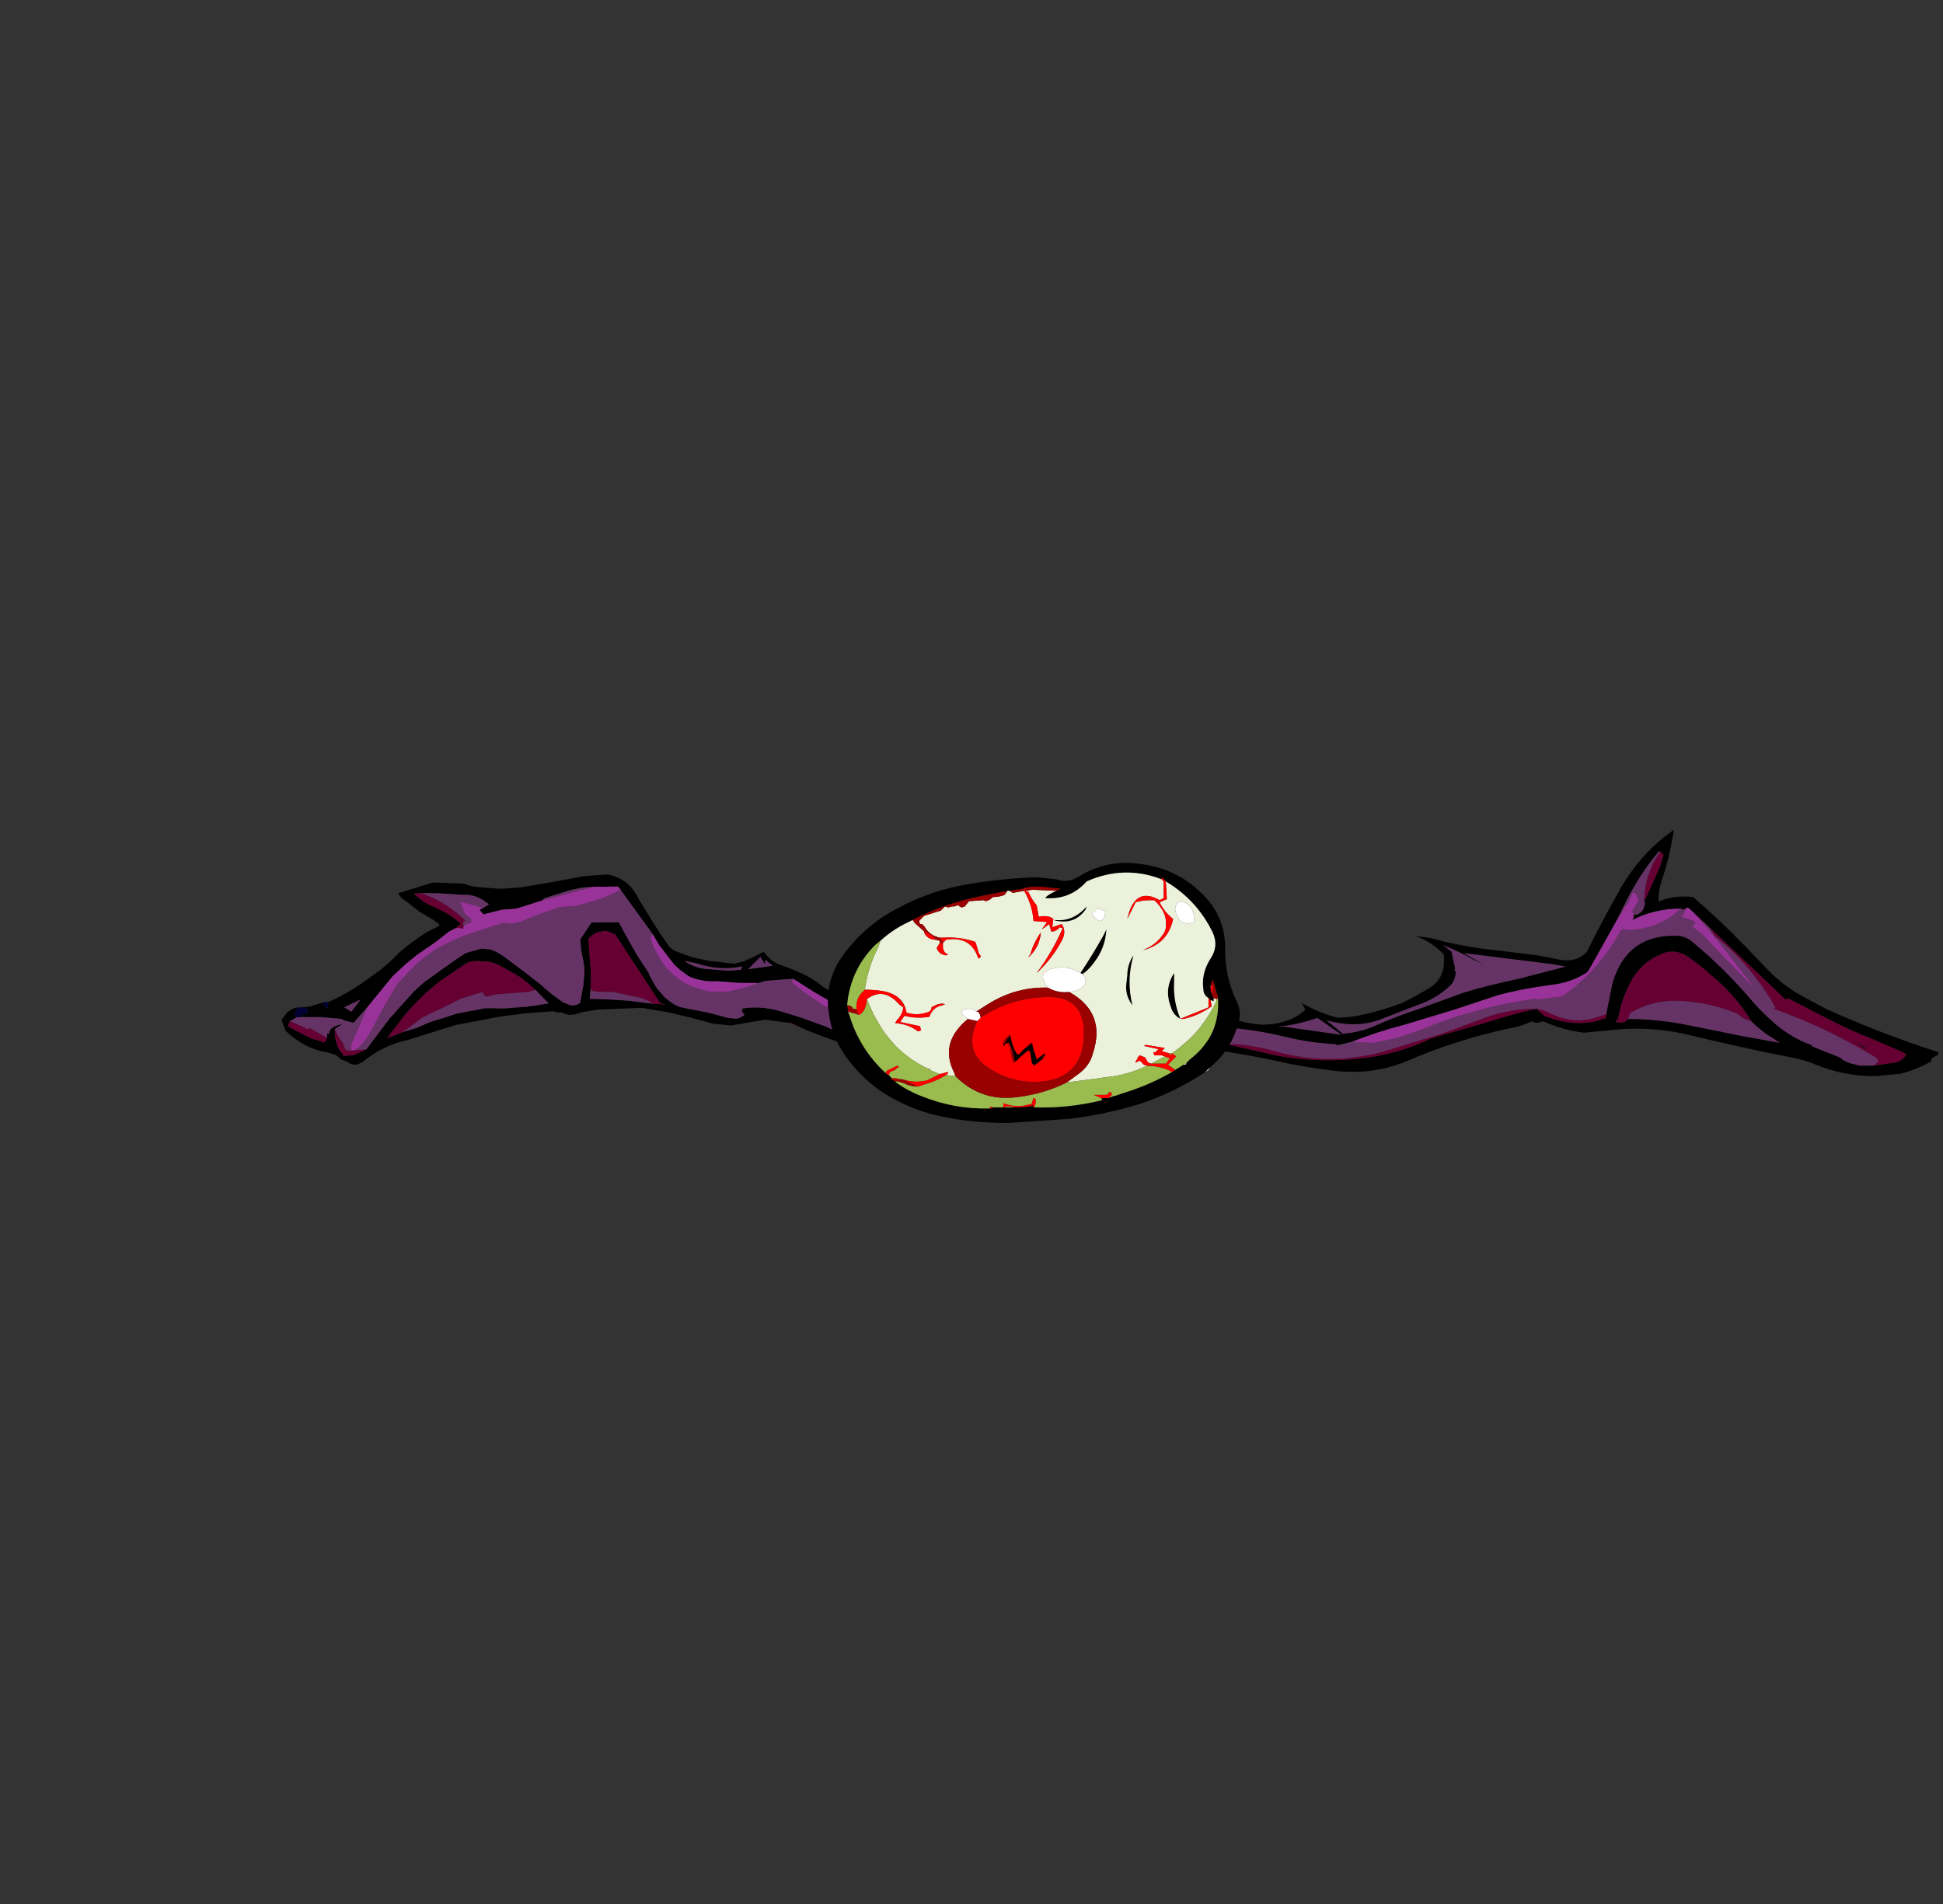 <?xml version="1.0" encoding="UTF-8" standalone="no"?>
<svg xmlns:ffdec="https://www.free-decompiler.com/flash" xmlns:xlink="http://www.w3.org/1999/xlink" ffdec:objectType="frame" height="640.05px" width="653.0px" xmlns="http://www.w3.org/2000/svg">
  <rect width="100%" height="100%" fill="#333333" stroke="none"/>
  <g transform="matrix(1.0, 0.0, 0.0, 1.0, 345.2, 387.6)">
    <use ffdec:characterId="52" height="75.6" transform="matrix(1.0, 0.0, 0.229, 1.094, 30.093, -108.672)" width="260.4" xlink:href="#sprite0"/>
    <use ffdec:characterId="49" height="44.8" transform="matrix(0.996, -0.074, 0.306, 1.532, -258.959, -86.578)" width="236.6" xlink:href="#sprite1"/>
    <use ffdec:characterId="54" height="87.5" transform="matrix(1.0, 0.0, 0.0, 1.0, -67.15, -97.65)" width="138.6" xlink:href="#sprite2"/>
    <use ffdec:characterId="55" height="1.5" transform="matrix(7.0, 0.0, 0.0, 7.0, -8.05, -39.9)" width="2.0" xlink:href="#shape3"/>
  </g>
  <defs>
    <g id="sprite0" transform="matrix(1.0, 0.0, 0.0, 1.0, 130.2, 38.5)">
      <use ffdec:characterId="51" height="10.8" transform="matrix(7.0, 0.0, 0.0, 7.0, -130.2, -38.5)" width="37.2" xlink:href="#shape0"/>
    </g>
    <g id="shape0" transform="matrix(1.0, 0.0, 0.0, 1.0, 18.6, 5.5)">
      <path d="M5.35 -1.75 L5.35 -1.95 5.75 -2.4 5.7 -2.7 5.55 -2.75 5.15 -2.2 5.1 -2.2 4.75 -1.8 4.55 -1.6 5.05 -2.25 Q6.0 -3.5 7.2 -4.55 L7.3 -4.55 7.1 -4.35 Q6.3 -3.5 6.0 -2.35 L6.05 -2.35 Q5.9 -1.8 5.35 -1.75 M-9.45 3.8 L-8.4 3.85 Q-6.9 3.6 -5.5 3.1 -2.9 2.25 -0.15 1.9 L-0.15 1.95 0.75 1.85 Q1.1 1.85 1.4 1.65 3.25 0.55 4.65 -1.15 L5.05 -1.1 Q6.55 -1.2 7.7 -2.05 L7.8 -2.0 7.9 -2.0 7.85 -1.9 7.7 -1.75 7.6 -1.7 8.2 -1.5 8.25 -1.4 8.05 -1.25 Q8.5 -0.95 8.8 -0.5 L10.5 1.55 9.95 0.65 Q9.25 -0.5 8.45 -1.65 L8.8 -1.3 8.85 -1.25 9.05 -0.85 Q10.5 0.4 11.25 2.3 L11.15 2.35 Q13.45 3.15 15.5 4.45 15.6 4.5 15.65 4.65 15.5 4.8 15.35 4.85 L14.9 4.85 14.65 4.85 14.5 4.8 Q14.2 4.75 13.95 4.6 L13.85 4.5 12.6 4.0 12.6 3.95 Q11.6 3.6 10.9 2.85 10.55 2.5 10.25 2.1 9.25 0.65 7.95 -0.55 7.65 -0.85 7.2 -0.85 5.15 -0.9 4.0 0.7 3.7 1.1 3.5 1.6 L3.05 2.6 2.65 2.7 Q1.4 3.1 0.25 2.5 0.0 2.4 -0.2 2.35 -1.45 2.35 -2.65 2.7 L-5.05 3.45 -7.7 4.15 Q-9.0 4.5 -10.35 4.55 -11.75 4.6 -13.1 4.25 -14.35 3.9 -15.5 3.9 -16.8 3.8 -17.9 3.55 L-18.0 3.45 -18.0 3.2 Q-15.25 2.95 -12.5 3.6 -11.4 3.85 -10.25 3.9 L-10.15 3.95 -9.45 3.8 M9.95 2.9 Q10.25 3.25 10.6 3.5 10.85 3.65 11.1 3.85 L9.35 3.55 6.75 3.05 Q5.4 2.8 4.05 2.8 L4.2 2.55 Q5.4 1.95 6.7 2.0 8.0 2.05 9.2 2.5 9.35 2.55 9.45 2.65 L9.65 2.8 9.7 2.8 9.95 2.9 M1.6 0.5 L-0.85 1.05 Q-2.25 1.3 -3.6 1.65 L-5.85 2.35 Q-7.1 2.7 -8.3 3.15 -9.05 3.4 -9.8 3.45 L-10.45 2.85 Q-9.0 3.25 -7.65 2.75 L-5.65 2.1 Q-4.75 1.8 -4.05 1.25 -3.85 1.05 -3.75 0.75 L-3.8 0.65 -3.75 0.6 -3.75 -0.15 -4.1 -0.45 Q-3.45 -0.2 -2.75 0.2 L-2.35 0.4 -3.2 -0.1 1.05 0.4 1.6 0.5 M-10.65 2.8 L-10.6 2.85 -10.45 2.95 -10.65 2.8 M-10.85 2.75 L-9.85 3.5 -12.85 3.1 -12.5 3.1 Q-11.7 3.0 -10.85 2.75" fill="#663366" fill-rule="evenodd" stroke="none"/>
      <path d="M4.55 -1.6 L4.75 -1.8 5.1 -2.2 5.15 -2.2 5.55 -2.75 5.7 -2.7 5.75 -2.4 5.35 -1.95 5.35 -1.75 5.35 -1.65 5.25 -1.55 Q6.45 -2.05 7.7 -2.05 6.55 -1.2 5.05 -1.1 L4.65 -1.15 Q3.25 0.55 1.4 1.65 1.1 1.85 0.75 1.85 L-0.15 1.95 -0.15 1.9 Q-2.9 2.25 -5.5 3.1 -6.9 3.6 -8.4 3.85 L-9.45 3.8 Q-8.1 3.35 -6.75 3.05 L-4.25 2.4 -1.95 1.75 Q-0.65 1.45 0.7 1.3 1.7 1.2 2.55 0.75 L2.7 0.6 Q3.5 -0.35 4.3 -1.3 L4.55 -1.6 M8.45 -1.65 Q9.25 -0.5 9.95 0.65 L10.5 1.55 8.8 -0.5 Q8.5 -0.95 8.05 -1.25 L8.25 -1.4 8.2 -1.5 7.6 -1.7 7.7 -1.75 7.85 -1.9 7.9 -2.0 7.8 -2.0 8.05 -2.1 8.25 -1.9 8.45 -1.65" fill="#993399" fill-rule="evenodd" stroke="none"/>
      <path d="M5.35 -1.75 Q5.9 -1.8 6.05 -2.35 L6.0 -2.35 Q6.6 -3.15 7.15 -3.95 L7.4 -4.4 7.3 -4.55 7.2 -4.55 Q6.0 -3.5 5.05 -2.25 L4.55 -1.6 4.3 -1.3 Q3.5 -0.35 2.7 0.6 L2.55 0.75 Q1.7 1.2 0.7 1.3 -0.65 1.45 -1.95 1.75 L-4.25 2.4 -6.75 3.05 Q-8.1 3.35 -9.45 3.8 L-10.15 3.95 -10.25 3.9 Q-11.4 3.85 -12.5 3.6 -15.25 2.95 -18.0 3.2 L-18.0 3.45 -17.9 3.55 Q-16.8 3.8 -15.5 3.9 L-13.2 4.4 Q-11.75 4.65 -10.3 4.6 -7.85 4.55 -5.6 3.65 L-2.4 2.85 Q-1.3 2.55 -0.25 2.35 L0.05 2.65 Q1.55 3.25 3.0 2.75 L3.05 2.6 3.5 1.6 Q3.7 1.1 4.0 0.7 5.15 -0.9 7.2 -0.85 7.65 -0.85 7.95 -0.55 9.25 0.65 10.25 2.1 10.55 2.5 10.9 2.85 11.6 3.6 12.6 3.95 L12.6 4.0 13.85 4.5 13.95 4.6 Q14.2 4.75 14.5 4.8 L14.75 4.85 14.9 4.85 15.35 4.85 16.5 4.7 Q16.85 4.6 17.05 4.35 L16.9 4.25 15.5 3.65 Q14.6 3.3 13.75 2.85 L11.95 1.9 11.8 1.95 10.75 0.8 8.85 -1.25 8.8 -1.3 8.25 -1.9 8.05 -2.1 7.8 -2.0 7.7 -2.05 Q6.45 -2.05 5.25 -1.55 L5.35 -1.65 5.35 -1.75 M2.75 -0.15 Q3.75 -1.45 4.85 -2.75 6.25 -4.45 8.15 -5.5 7.7 -4.35 7.1 -3.35 6.75 -2.75 6.7 -2.35 7.5 -2.65 8.4 -2.55 9.45 -1.55 10.4 -0.4 L11.1 0.45 Q11.75 1.3 12.65 1.8 L13.65 2.35 Q16.05 3.45 18.6 4.25 L18.6 4.35 18.4 4.45 Q18.15 4.55 18.2 4.65 17.45 5.0 16.6 5.2 L15.45 5.3 Q13.95 5.35 12.6 4.8 12.0 4.55 11.3 4.45 8.95 4.0 6.6 3.45 5.15 3.15 3.55 3.25 L3.0 3.3 1.8 3.4 Q0.85 3.3 -0.05 2.9 L-0.25 2.95 Q-0.4 3.0 -0.6 2.9 -0.95 3.05 -1.4 3.15 -4.25 3.65 -7.0 4.65 -8.85 5.3 -10.75 5.05 -12.1 4.9 -13.45 4.6 -15.45 4.2 -17.5 4.0 L-17.95 4.4 Q-18.35 3.7 -18.6 2.9 L-18.35 2.55 -17.7 2.6 -17.65 2.6 Q-16.25 2.45 -14.95 2.8 -14.3 3.0 -13.6 3.05 -12.3 3.05 -11.35 2.4 L-11.45 2.1 Q-10.7 2.55 -9.85 2.75 L-9.15 2.7 Q-7.9 2.5 -6.65 2.1 -5.9 1.8 -5.2 1.45 -4.25 1.0 -4.15 -0.05 L-4.25 -0.15 Q-4.7 -0.65 -5.35 -0.85 L-4.6 -0.75 Q-3.5 -0.45 -2.35 -0.3 L0.3 0.0 1.15 0.15 Q2.05 0.4 2.75 -0.15 M14.55 3.7 L15.15 4.05 15.2 4.15 14.55 3.7 M4.05 2.8 Q5.4 2.8 6.75 3.05 L9.35 3.55 11.1 3.85 Q10.85 3.65 10.6 3.5 10.25 3.25 9.95 2.9 9.45 1.75 8.45 0.85 7.95 0.35 7.45 0.0 7.0 -0.25 6.45 -0.1 5.2 0.3 4.45 1.3 3.9 2.0 3.55 2.85 L3.45 2.85 3.45 2.9 Q3.45 2.95 3.55 2.95 L3.8 2.95 4.0 2.85 4.05 2.8 M1.6 0.5 L1.05 0.4 -3.2 -0.1 -2.35 0.4 -2.75 0.2 Q-3.45 -0.2 -4.1 -0.45 L-3.75 -0.15 -3.75 0.6 -3.8 0.65 -3.75 0.75 Q-3.85 1.05 -4.05 1.25 -4.75 1.8 -5.65 2.1 L-7.65 2.75 Q-9.0 3.25 -10.45 2.85 L-9.8 3.45 Q-9.05 3.4 -8.3 3.15 -7.1 2.7 -5.85 2.35 L-3.6 1.65 Q-2.25 1.3 -0.85 1.05 L1.6 0.5 M-10.85 2.75 Q-11.7 3.0 -12.5 3.1 L-12.85 3.1 -9.85 3.5 -10.85 2.75 M-10.65 2.8 L-10.45 2.95 -10.6 2.85 -10.65 2.8" fill="#000000" fill-rule="evenodd" stroke="none"/>
      <path d="M6.0 -2.35 Q6.3 -3.5 7.1 -4.35 L7.3 -4.55 7.4 -4.4 7.15 -3.95 Q6.6 -3.15 6.0 -2.35 M8.45 -1.65 L8.25 -1.9 8.8 -1.3 8.45 -1.65 M3.05 2.6 L3.0 2.75 Q1.55 3.25 0.05 2.65 L-0.25 2.35 Q-1.3 2.55 -2.4 2.85 L-5.6 3.65 Q-7.85 4.55 -10.3 4.6 -11.75 4.65 -13.2 4.4 L-15.5 3.9 Q-14.35 3.9 -13.1 4.25 -11.75 4.6 -10.35 4.55 -9.0 4.5 -7.7 4.15 L-5.05 3.45 -2.65 2.7 Q-1.45 2.35 -0.2 2.35 0.0 2.4 0.25 2.5 1.4 3.1 2.65 2.7 L3.05 2.6 M15.35 4.85 Q15.5 4.8 15.65 4.65 15.6 4.5 15.5 4.45 13.45 3.15 11.15 2.35 L11.25 2.3 Q10.5 0.4 9.05 -0.85 L8.85 -1.25 10.75 0.8 11.8 1.95 11.95 1.9 13.75 2.85 Q14.6 3.3 15.5 3.65 L16.9 4.25 17.05 4.35 Q16.85 4.6 16.5 4.7 L15.35 4.85 M14.55 3.7 L15.2 4.15 15.15 4.05 14.55 3.7 M14.5 4.8 L14.65 4.85 14.9 4.85 14.75 4.85 14.5 4.8 M9.95 2.9 L9.7 2.8 9.65 2.8 9.45 2.65 Q9.35 2.55 9.2 2.5 8.0 2.05 6.7 2.0 5.4 1.95 4.2 2.55 L4.05 2.8 4.0 2.85 3.8 2.95 3.55 2.95 Q3.45 2.95 3.45 2.9 L3.45 2.85 3.55 2.85 Q3.9 2.0 4.45 1.3 5.2 0.3 6.45 -0.1 7.0 -0.25 7.45 0.0 7.95 0.35 8.45 0.85 9.45 1.75 9.95 2.9" fill="#660033" fill-rule="evenodd" stroke="none"/>
    </g>
    <g id="sprite1" transform="matrix(1.0, 0.0, 0.0, 1.0, 116.55, 22.4)">
      <use ffdec:characterId="48" height="6.4" transform="matrix(7.0, 0.0, 0.0, 7.0, -116.55, -22.4)" width="33.8" xlink:href="#shape1"/>
    </g>
    <g id="shape1" transform="matrix(1.0, 0.0, 0.0, 1.0, 16.65, 3.2)">
      <path d="M-12.45 0.5 L-13.25 0.95 -13.7 0.85 -13.8 0.8 -14.75 0.7 -15.75 0.65 -15.7 0.6 -15.35 0.55 -15.3 0.45 -15.35 0.4 -15.55 0.35 -15.7 0.35 -15.2 0.35 -14.5 0.25 -14.45 0.4 -14.35 0.45 -14.25 0.25 Q-13.1 0.0 -11.95 -0.45 -11.2 -0.7 -10.45 -1.1 -9.65 -1.45 -8.85 -1.7 L-8.25 -1.85 -8.25 -1.9 -8.5 -2.05 -9.1 -2.35 -9.55 -2.65 -9.8 -2.8 -9.9 -2.95 -8.15 -3.2 -6.75 -3.1 -6.35 -3.0 -6.0 -2.95 -5.0 -2.85 -4.0 -2.85 -2.35 -2.95 -0.95 -3.05 0.05 -3.05 Q0.4 -3.05 0.75 -2.9 L0.95 -2.8 Q1.3 -2.6 1.45 -2.25 L1.9 -1.5 Q2.15 -1.1 2.45 -0.7 2.6 -0.55 2.8 -0.5 L2.95 -0.45 3.45 -0.3 4.2 -0.15 5.4 0.0 5.85 -0.05 6.3 -0.15 6.9 -0.3 Q7.2 0.05 7.6 0.15 8.3 0.35 8.85 0.6 9.15 0.75 9.45 0.95 L10.2 1.3 Q10.55 1.45 10.9 1.55 11.3 1.6 11.7 1.55 12.65 1.45 13.65 1.5 L14.95 1.55 15.6 1.6 15.65 1.6 16.6 1.5 Q16.8 1.55 16.95 1.7 17.1 1.85 17.1 2.0 17.15 2.3 17.05 2.65 L16.9 3.05 16.8 3.15 Q16.45 3.25 16.1 3.15 L15.0 3.05 13.95 2.95 11.75 2.85 10.65 2.85 Q10.2 2.85 9.75 2.7 L8.75 2.4 8.15 2.2 7.5 1.95 7.45 1.95 6.7 1.85 6.35 1.8 5.45 1.85 4.65 1.9 3.8 1.8 2.75 1.55 1.8 1.35 0.6 1.15 -1.5 1.1 -2.35 1.15 -2.65 1.2 -2.95 1.2 -3.15 1.15 -3.3 1.1 -3.45 1.1 -3.65 1.05 -5.0 1.05 -6.35 1.1 -7.7 1.2 -8.4 1.25 -9.1 1.35 -10.8 1.6 Q-12.05 1.7 -13.25 2.2 L-13.5 2.25 Q-13.75 2.25 -13.9 2.15 L-14.2 2.05 -14.4 1.9 -14.8 1.8 Q-15.8 1.65 -16.55 1.05 L-16.65 0.7 -16.5 0.6 Q-16.15 0.35 -15.75 0.35 L-16.0 0.55 -15.9 0.65 -16.25 0.75 -16.4 0.9 Q-15.9 1.15 -15.35 1.35 L-14.95 1.45 -14.9 1.5 -14.75 1.45 -14.65 1.35 -14.6 1.2 -14.55 1.25 Q-14.45 1.1 -14.3 1.05 L-14.1 1.0 -13.75 0.95 -14.2 1.1 Q-14.35 1.5 -14.15 1.8 L-14.05 1.9 -14.05 1.95 -13.55 1.95 -12.9 1.8 -11.5 0.9 -10.6 0.4 -10.05 0.1 -9.5 -0.15 -7.85 -0.75 -7.25 -0.95 -6.45 -1.05 -6.05 -1.0 Q-5.7 -0.9 -5.4 -0.7 L-4.6 -0.2 -4.0 0.2 Q-3.55 0.55 -3.1 0.8 L-2.8 0.9 Q-2.55 0.95 -2.3 0.85 L-2.0 0.35 Q-1.9 0.15 -1.8 -0.1 -1.75 -0.3 -1.75 -0.5 L-1.75 -0.75 -1.7 -1.1 -1.0 -1.6 0.3 -1.55 0.5 -1.15 0.85 -0.5 1.25 0.1 1.25 0.15 1.4 0.45 1.5 0.6 1.8 0.9 1.95 1.0 Q2.25 1.2 2.6 1.25 L3.7 1.45 4.55 1.65 4.95 1.7 Q5.15 1.7 5.4 1.6 L5.3 1.5 5.35 1.4 Q6.2 1.35 7.05 1.55 L8.0 1.8 9.15 2.15 9.8 2.4 10.1 2.45 10.35 2.5 10.65 2.5 10.95 2.45 11.35 2.5 12.55 2.6 13.85 2.65 14.85 2.75 16.05 2.85 16.6 2.9 16.6 2.85 16.65 2.8 Q16.85 2.6 16.85 2.3 16.85 2.05 16.6 1.9 L16.55 1.8 13.25 1.8 12.35 1.8 11.25 1.85 10.45 1.7 Q10.1 1.6 9.75 1.45 9.3 1.25 8.9 1.05 L8.05 0.6 6.75 0.6 6.35 0.65 5.4 0.6 4.4 0.5 Q3.85 0.5 3.3 0.35 3.1 0.3 2.9 0.15 2.7 0.05 2.5 -0.15 2.25 -0.45 2.0 -0.75 L1.8 -1.1 0.65 -2.6 0.6 -2.65 -0.55 -2.7 -1.1 -2.7 -1.7 -2.65 -3.05 -2.45 -3.1 -2.4 -4.45 -2.2 -5.15 -2.2 -6.05 -2.1 -6.2 -2.25 -6.0 -2.3 -5.7 -2.4 -5.95 -2.55 Q-6.35 -2.75 -6.85 -2.75 L-7.95 -2.85 -8.8 -2.9 -9.15 -2.9 -9.15 -2.9 Q-8.8 -2.6 -8.35 -2.45 -8.1 -2.35 -7.85 -2.25 L-7.55 -2.1 -7.2 -1.85 -7.4 -1.8 -7.45 -1.75 -7.85 -1.65 -8.6 -1.35 -9.6 -1.0 -10.2 -0.75 -10.95 -0.4 -12.45 0.5 M3.05 -0.2 Q3.5 0.05 4.05 0.1 L5.05 0.2 5.65 0.2 5.75 0.1 Q4.65 0.2 3.6 -0.1 L3.05 -0.2 M7.2 0.15 L6.9 -0.05 6.85 0.1 6.7 -0.15 6.0 0.2 7.2 0.15 M1.15 1.05 L1.75 1.1 1.5 1.05 0.0 -1.2 -0.1 -1.2 Q-0.35 -1.35 -0.6 -1.3 -0.95 -1.3 -1.3 -1.1 L-1.45 -0.35 -1.5 -0.05 -1.65 0.4 -1.8 0.75 -1.05 0.8 0.05 0.9 1.15 1.05 M-4.3 0.35 Q-4.55 0.15 -4.85 -0.05 -5.35 -0.3 -5.8 -0.5 -6.2 -0.65 -6.55 -0.65 -6.9 -0.7 -7.25 -0.65 L-7.85 -0.45 -8.85 -0.1 -9.55 0.2 -10.15 0.5 -10.7 0.8 -11.8 1.5 -11.0 1.35 -10.3 1.25 -9.6 1.1 -8.9 1.0 -8.25 0.9 -6.85 0.8 -5.95 0.85 -4.85 0.85 -3.8 0.8 -4.3 0.35 M-13.25 0.6 L-12.7 0.25 -13.55 0.45 -13.25 0.6" fill="#000000" fill-rule="evenodd" stroke="none"/>
      <path d="M-16.25 0.75 L-15.45 1.05 -15.4 1.0 -14.65 1.35 -14.75 1.45 -14.9 1.5 -14.95 1.45 -15.35 1.35 Q-15.9 1.15 -16.4 0.9 L-16.25 0.75 M-14.2 1.1 L-14.1 1.35 -13.95 1.55 -13.9 1.75 -13.75 1.8 -12.9 1.8 -13.55 1.95 -14.05 1.95 -14.05 1.9 -14.15 1.8 Q-14.35 1.5 -14.2 1.1 M-7.1 -1.8 L-7.15 -1.7 -7.45 -1.75 -7.4 -1.8 -7.2 -1.85 -7.55 -2.1 -7.85 -2.25 Q-8.1 -2.35 -8.35 -2.45 -8.8 -2.6 -9.15 -2.9 L-8.8 -2.9 -8.35 -2.75 Q-7.55 -2.45 -6.9 -1.9 L-7.0 -1.95 -7.1 -1.9 -7.1 -1.8 M7.45 1.95 L7.5 1.95 8.15 2.2 7.45 1.95 M-1.65 0.4 L-1.5 -0.05 -1.45 -0.35 -1.3 -1.1 Q-0.95 -1.3 -0.6 -1.3 -0.35 -1.35 -0.1 -1.2 L0.0 -1.2 1.5 1.05 1.75 1.1 1.15 1.05 Q0.8 0.85 0.4 0.8 L-0.6 0.6 -1.4 0.55 -1.65 0.5 -1.65 0.4 M-11.0 1.35 L-11.8 1.5 -10.7 0.8 -10.15 0.5 -9.55 0.2 -8.85 -0.1 -7.85 -0.45 -7.25 -0.65 Q-6.9 -0.7 -6.55 -0.65 -6.2 -0.65 -5.8 -0.5 -5.35 -0.3 -4.85 -0.05 -4.55 0.15 -4.3 0.35 L-4.65 0.4 -5.45 0.4 Q-5.85 0.4 -6.2 0.4 L-6.7 0.45 Q-6.8 0.4 -6.85 0.3 L-7.9 0.45 -8.9 0.7 -9.95 0.95 Q-10.45 1.15 -11.0 1.35" fill="#660033" fill-rule="evenodd" stroke="none"/>
      <path d="M-12.45 0.5 L-13.6 1.65 -13.6 1.8 -13.5 1.8 -13.3 1.75 Q-12.85 1.55 -12.45 1.2 L-11.75 0.6 -10.8 -0.15 -9.75 -0.7 Q-9.2 -0.95 -8.6 -1.15 -7.7 -1.4 -6.8 -1.55 L-5.15 -1.8 -5.2 -1.8 -4.75 -1.75 -4.3 -1.8 -3.3 -2.0 -2.35 -2.15 -1.55 -2.15 -0.4 -2.3 Q0.15 -2.4 0.7 -2.55 L0.6 -2.65 0.65 -2.6 1.8 -1.1 1.65 -1.0 1.7 -0.75 Q1.85 -0.35 2.15 0.0 2.55 0.35 3.0 0.55 3.45 0.7 3.9 0.8 L4.85 0.85 5.75 0.75 6.35 0.65 6.75 0.6 8.05 0.6 7.95 0.7 8.45 1.05 9.25 1.5 Q9.55 1.6 9.85 1.7 L10.65 1.9 11.65 2.05 12.5 2.0 Q13.0 2.0 13.45 1.85 L13.25 1.8 16.55 1.8 16.6 1.9 Q16.85 2.05 16.85 2.3 16.85 2.6 16.65 2.8 L16.6 2.8 16.6 2.85 16.6 2.9 16.05 2.85 14.85 2.75 13.85 2.65 12.55 2.6 11.35 2.5 10.95 2.45 10.65 2.5 10.35 2.5 10.1 2.45 9.8 2.4 9.15 2.15 8.0 1.8 7.05 1.55 Q6.2 1.35 5.35 1.4 L5.3 1.5 5.4 1.6 Q5.15 1.7 4.95 1.7 L4.55 1.65 3.7 1.45 2.6 1.25 Q2.25 1.2 1.95 1.0 L1.8 0.9 1.5 0.6 1.4 0.45 1.25 0.15 1.25 0.1 0.85 -0.5 0.5 -1.15 0.3 -1.55 -1.0 -1.6 -1.7 -1.1 -1.75 -0.75 -1.75 -0.5 Q-1.75 -0.3 -1.8 -0.1 -1.9 0.15 -2.0 0.35 L-2.3 0.85 Q-2.55 0.95 -2.8 0.9 L-3.1 0.8 Q-3.55 0.55 -4.0 0.2 L-4.6 -0.2 -5.4 -0.7 Q-5.7 -0.9 -6.05 -1.0 L-6.45 -1.05 -7.25 -0.95 -7.85 -0.75 -9.5 -0.15 -10.05 0.1 -10.6 0.4 -11.5 0.9 -12.9 1.8 -13.75 1.8 -13.9 1.75 -13.95 1.55 -14.1 1.35 -14.2 1.1 -13.75 0.95 -14.1 1.0 -14.3 1.05 Q-14.45 1.1 -14.55 1.25 L-14.6 1.2 -14.65 1.35 -15.4 1.0 -15.45 1.05 -16.25 0.75 -15.9 0.65 -15.75 0.65 -14.75 0.7 -13.8 0.8 -13.7 0.85 -13.25 0.95 -12.45 0.5 M-0.55 -2.7 L-3.1 -2.4 -3.05 -2.45 -1.7 -2.65 -1.1 -2.7 -0.55 -2.7 M-6.0 -2.3 L-7.05 -2.55 -6.95 -2.2 Q-6.85 -2.05 -6.65 -2.0 L-6.75 -1.95 -6.65 -1.9 -7.1 -1.8 -7.1 -1.9 -7.0 -1.95 -6.9 -1.9 Q-7.55 -2.45 -8.35 -2.75 L-8.8 -2.9 -7.95 -2.85 -6.85 -2.75 Q-6.35 -2.75 -5.95 -2.55 L-5.7 -2.4 -6.0 -2.3 M3.05 -0.2 L3.6 -0.1 Q4.65 0.2 5.75 0.1 L5.65 0.2 5.05 0.2 4.05 0.1 Q3.5 0.05 3.05 -0.2 M7.2 0.15 L6.0 0.2 6.7 -0.15 6.85 0.1 6.9 -0.05 7.2 0.15 M1.15 1.05 L0.05 0.9 -1.05 0.8 -1.8 0.75 -1.65 0.4 -1.65 0.5 -1.4 0.55 -0.6 0.6 0.4 0.8 Q0.8 0.85 1.15 1.05 M-9.15 -2.9 L-9.15 -2.9 M-11.0 1.35 Q-10.45 1.15 -9.95 0.95 L-8.9 0.7 -7.9 0.45 -6.85 0.3 Q-6.8 0.4 -6.7 0.45 L-6.2 0.4 Q-5.85 0.4 -5.45 0.4 L-4.65 0.4 -4.3 0.35 -3.8 0.8 -4.85 0.85 -5.95 0.85 -6.85 0.8 -8.25 0.9 -8.9 1.0 -9.6 1.1 -10.3 1.25 -11.0 1.35 M-13.25 0.6 L-13.55 0.45 -12.7 0.25 -13.25 0.6" fill="#663366" fill-rule="evenodd" stroke="none"/>
      <path d="M0.6 -2.65 L0.7 -2.55 Q0.15 -2.4 -0.4 -2.3 L-1.55 -2.15 -2.35 -2.15 -3.3 -2.0 -4.3 -1.8 -4.75 -1.75 -5.2 -1.8 -5.15 -1.8 -6.8 -1.55 Q-7.7 -1.4 -8.6 -1.15 -9.2 -0.95 -9.75 -0.7 L-10.8 -0.15 -11.75 0.6 -12.45 1.2 Q-12.85 1.55 -13.3 1.75 L-13.5 1.8 -13.6 1.8 -13.6 1.65 -12.45 0.5 -10.95 -0.4 -10.2 -0.75 -9.6 -1.0 -8.6 -1.35 -7.85 -1.65 -7.45 -1.75 -7.15 -1.7 -7.1 -1.8 -6.65 -1.9 -6.75 -1.95 -6.65 -2.0 Q-6.85 -2.05 -6.95 -2.2 L-7.05 -2.55 -6.0 -2.3 -6.2 -2.25 -6.05 -2.1 -5.15 -2.2 -4.45 -2.2 -3.1 -2.4 -0.55 -2.7 0.6 -2.65 M13.25 1.8 L13.45 1.85 Q13.0 2.0 12.5 2.0 L11.65 2.05 10.65 1.9 9.85 1.7 Q9.55 1.6 9.25 1.5 L8.45 1.05 7.95 0.7 8.05 0.6 8.9 1.05 Q9.3 1.25 9.75 1.45 10.1 1.6 10.45 1.7 L11.25 1.85 12.35 1.8 13.25 1.8 M6.35 0.65 L5.75 0.75 4.85 0.85 3.9 0.8 Q3.45 0.7 3.0 0.55 2.55 0.35 2.15 0.0 1.85 -0.35 1.7 -0.75 L1.65 -1.0 1.8 -1.1 2.0 -0.75 Q2.25 -0.45 2.5 -0.15 2.7 0.05 2.9 0.15 3.1 0.3 3.3 0.35 3.85 0.5 4.4 0.5 L5.4 0.6 6.35 0.65" fill="#993399" fill-rule="evenodd" stroke="none"/>
      <path d="M-15.75 0.65 L-15.9 0.65 -16.0 0.55 -15.75 0.35 -15.7 0.35 -15.55 0.35 -15.35 0.4 -15.3 0.45 -15.35 0.55 -15.7 0.6 -15.75 0.65 M-14.25 0.25 L-14.35 0.45 -14.45 0.4 -14.5 0.25 -14.25 0.25" fill="#000033" fill-rule="evenodd" stroke="none"/>
    </g>
    <g id="sprite2" transform="matrix(1.0, 0.0, 0.0, 1.0, 69.3, 43.75)">
      <use ffdec:characterId="53" height="12.5" transform="matrix(7.0, 0.0, 0.0, 7.0, -69.3, -43.75)" width="19.8" xlink:href="#shape2"/>
    </g>
    <g id="shape2" transform="matrix(1.0, 0.0, 0.0, 1.0, 9.9, 6.25)">
      <path d="M6.35 -5.35 L6.15 -5.55 6.15 -5.45 Q4.35 -6.15 2.55 -5.35 1.75 -4.45 0.55 -4.55 L0.65 -4.65 Q0.85 -4.8 1.1 -4.9 L1.3 -5.0 0.75 -5.05 Q0.2 -5.15 -0.4 -5.05 L-0.5 -5.0 -1.15 -4.9 -1.25 -4.9 -2.5 -4.65 Q-4.25 -4.3 -5.8 -3.5 L-6.0 -3.4 Q-6.75 -3.05 -7.35 -2.5 L-7.6 -2.3 Q-8.8 -1.1 -8.95 0.6 L-8.9 0.9 -8.8 1.2 Q-8.3 2.75 -7.1 3.85 L-6.9 4.0 -6.8 4.1 -6.85 4.15 -6.8 4.15 -6.65 4.25 -6.6 4.3 Q-6.05 4.7 -5.4 4.95 -3.8 5.6 -2.1 5.55 L-2.05 5.55 -1.95 5.5 -1.45 5.5 -1.4 5.5 -0.9 5.5 -0.75 5.5 -0.2 5.45 0.0 5.45 0.0 5.5 Q1.7 5.55 3.3 5.15 L3.25 5.05 3.6 5.05 3.85 4.95 3.9 4.95 4.5 4.75 Q5.6 4.4 6.65 3.8 L6.8 3.7 7.2 3.45 7.3 3.45 7.35 3.35 7.5 3.2 Q9.0 2.05 8.85 0.2 L8.6 -0.65 8.5 -0.35 8.5 -0.3 8.5 -0.2 8.55 0.05 8.65 0.25 8.65 0.4 8.5 0.35 8.4 0.25 Q8.15 0.1 8.15 -0.2 8.05 -0.95 8.5 -1.65 8.9 -2.25 8.6 -2.9 7.85 -4.45 6.35 -5.35 M2.25 -0.95 Q2.85 -1.85 3.35 -2.75 L3.5 -3.05 Q3.45 -2.15 2.9 -1.45 2.65 -1.1 2.35 -0.9 L2.25 -0.95 M7.05 1.25 Q6.7 1.05 6.6 0.7 6.25 -0.2 6.75 -0.95 L6.75 -0.5 Q6.7 0.4 7.05 1.25 M8.25 3.8 Q6.75 4.8 5.05 5.35 3.4 5.85 1.7 6.05 L-1.25 6.25 Q-2.85 6.25 -4.35 5.95 -5.6 5.7 -6.7 5.1 -8.1 4.35 -9.05 3.0 -9.65 2.15 -9.8 1.15 -10.1 -0.5 -9.15 -1.8 -8.05 -3.3 -6.45 -4.1 -4.95 -4.9 -3.25 -5.2 -1.55 -5.5 0.2 -5.55 L1.1 -5.45 Q1.65 -5.25 2.2 -5.6 3.5 -6.4 5.05 -6.2 6.8 -6.0 8.0 -4.85 9.25 -3.7 9.2 -2.0 9.2 -0.75 9.75 0.4 10.0 0.9 9.85 1.4 9.5 2.75 8.45 3.6 L8.25 3.8 M2.5 -4.0 Q2.0 -3.3 1.15 -3.45 1.05 -3.45 1.0 -3.5 1.9 -3.4 2.55 -4.15 L2.5 -4.0 M4.7 -1.65 L4.8 -1.8 Q4.45 -0.6 4.75 0.6 4.4 0.15 4.45 -0.4 L4.5 -0.85 Q4.5 -1.25 4.7 -1.65" fill="#000000" fill-rule="evenodd" stroke="none"/>
      <path d="M3.45 -3.9 L3.4 -3.95 3.05 -4.05 2.8 -3.8 Q2.85 -3.7 2.95 -3.6 3.35 -3.2 3.45 -3.9 M6.15 -5.45 L6.25 -5.35 6.25 -4.55 6.05 -4.45 Q5.0 -5.05 4.6 -3.9 L4.5 -3.55 4.9 -4.35 Q5.2 -4.45 5.6 -4.45 L5.8 -4.45 Q6.45 -3.85 6.35 -3.15 6.35 -3.0 6.25 -2.85 5.9 -2.3 5.25 -2.05 6.45 -2.35 6.7 -3.55 6.3 -3.85 6.05 -4.35 L6.4 -4.5 6.35 -5.35 Q7.85 -4.45 8.6 -2.9 8.9 -2.25 8.5 -1.65 8.05 -0.95 8.15 -0.2 8.15 0.1 8.4 0.25 L8.4 0.7 7.05 1.25 7.2 1.25 Q7.9 1.1 8.55 0.65 L8.5 0.35 8.65 0.4 8.65 0.25 8.8 0.3 8.8 0.35 Q8.1 1.9 6.65 2.9 L6.5 2.9 6.15 2.8 6.3 2.65 5.4 2.5 5.3 2.55 6.0 2.7 5.85 2.85 5.75 2.85 5.8 3.0 6.15 3.0 6.3 3.05 5.65 3.4 5.5 3.35 5.35 3.1 5.1 3.0 5.0 3.1 5.0 3.15 4.9 3.3 4.9 3.35 5.1 3.25 5.3 3.45 5.45 3.5 Q4.5 3.95 3.5 4.05 L3.45 4.05 3.15 4.1 1.6 4.3 2.15 3.9 Q2.7 3.5 2.85 2.9 3.5 0.95 1.7 -0.05 2.2 -0.05 2.5 -0.45 L2.5 -0.55 Q2.5 -0.75 2.35 -0.9 2.65 -1.1 2.9 -1.45 3.45 -2.15 3.5 -3.05 L3.35 -2.75 Q2.85 -1.85 2.25 -0.95 1.7 -1.3 1.1 -1.2 0.05 -1.05 0.7 -0.25 -0.85 -0.3 -2.2 0.55 L-2.75 0.9 Q-3.0 0.7 -3.3 0.8 L-3.45 0.85 -3.45 1.0 -3.15 1.25 Q-4.55 2.4 -3.8 3.85 L-3.75 4.0 -4.2 3.95 -4.1 3.85 -4.1 3.8 -4.5 3.9 -5.0 3.7 -4.95 3.65 -5.05 3.65 Q-6.65 2.9 -7.5 1.35 -7.8 0.85 -8.0 0.3 -7.2 -0.3 -6.45 0.55 L-6.25 0.7 Q-6.3 1.05 -6.55 1.3 L-6.65 1.45 Q-6.0 1.5 -5.55 1.85 L-5.4 1.8 -5.45 1.6 -6.4 1.4 -6.2 1.1 Q-5.65 1.25 -5.0 1.15 -4.85 0.7 -4.4 0.6 L-4.25 0.55 Q-4.5 0.45 -4.9 0.7 -4.9 0.9 -5.15 0.95 -5.6 1.1 -6.1 0.95 -6.25 0.05 -7.35 -0.1 -7.7 -0.15 -8.1 -0.15 -7.95 -1.25 -7.45 -2.2 L-7.35 -2.5 Q-6.75 -3.05 -6.0 -3.4 L-5.8 -3.5 -5.7 -3.35 -5.25 -2.95 Q-5.25 -2.8 -5.05 -2.65 -4.9 -2.55 -4.7 -2.55 L-4.5 -2.5 -4.5 -2.4 -4.65 -2.15 Q-4.55 -1.85 -4.2 -1.8 L-4.1 -1.85 Q-4.3 -1.9 -4.35 -2.15 L-4.35 -2.35 -4.35 -2.4 -4.2 -2.55 Q-3.0 -2.75 -2.65 -1.65 L-2.55 -1.7 -2.55 -1.8 -2.6 -1.85 -2.65 -1.95 Q-2.7 -2.2 -2.8 -2.45 -3.55 -2.7 -4.35 -2.65 L-4.5 -2.65 Q-5.0 -2.75 -5.25 -3.2 L-5.35 -3.3 -5.45 -3.3 -5.5 -3.45 -5.25 -3.7 -4.45 -3.95 -4.25 -4.15 -4.1 -4.1 -3.9 -4.15 -3.8 -4.15 -3.65 -4.2 -3.6 -4.2 -3.55 -4.15 -3.45 -4.1 -3.3 -4.15 -3.1 -4.4 -2.4 -4.45 -2.3 -4.4 -2.15 -4.45 Q-2.05 -4.5 -1.95 -4.6 -1.65 -4.6 -1.4 -4.7 L-1.25 -4.9 -1.15 -4.9 -1.0 -4.8 -0.45 -4.9 Q-0.05 -4.2 0.0 -3.45 L0.65 -3.4 0.4 -3.05 0.75 -3.3 0.85 -2.95 0.95 -2.95 Q1.15 -3.0 1.25 -3.15 L1.4 -3.1 Q0.9 -1.95 0.15 -0.95 0.9 -1.65 1.35 -2.5 1.6 -2.95 1.35 -3.3 L0.9 -3.15 0.95 -3.55 Q0.7 -3.75 0.25 -3.65 L0.15 -4.2 Q-0.1 -4.5 -0.25 -4.85 L-0.4 -4.9 -0.05 -4.95 1.1 -4.9 Q0.85 -4.8 0.65 -4.65 L0.55 -4.55 Q1.75 -4.45 2.55 -5.35 4.35 -6.15 6.15 -5.45 M7.05 1.25 Q6.7 0.4 6.75 -0.5 L6.75 -0.95 Q6.25 -0.2 6.6 0.7 6.7 1.05 7.05 1.25 M2.5 -4.0 L2.55 -4.15 Q1.9 -3.4 1.0 -3.5 1.05 -3.45 1.15 -3.45 2.0 -3.3 2.5 -4.0 M4.7 -1.65 Q4.5 -1.25 4.5 -0.85 L4.45 -0.4 Q4.4 0.15 4.75 0.6 4.45 -0.6 4.8 -1.8 L4.7 -1.65 M6.95 -4.35 Q6.8 -4.2 6.8 -4.0 L6.85 -3.8 Q7.1 -3.15 7.7 -3.4 L7.7 -3.45 Q7.75 -4.2 7.1 -4.4 L6.95 -4.35 M8.5 -0.35 L8.55 -0.3 8.5 -0.3 8.5 -0.35 M8.6 -0.05 L8.55 0.05 8.6 -0.05 M7.35 3.35 L7.3 3.45 7.2 3.45 7.35 3.35 M3.9 4.95 L3.85 4.95 3.9 4.95 M3.6 4.8 L3.6 4.8 M-0.25 -1.7 Q0.3 -2.2 0.35 -2.9 0.0 -2.4 -0.15 -1.85 -0.2 -1.8 -0.25 -1.7" fill="#ebf1da" fill-rule="evenodd" stroke="none"/>
      <path d="M-7.35 -2.5 L-7.45 -2.2 Q-7.95 -1.25 -8.1 -0.15 L-8.15 -0.1 Q-8.55 0.25 -8.5 0.8 L-8.7 0.75 -8.7 0.7 Q-8.8 0.6 -8.95 0.6 -8.8 -1.1 -7.6 -2.3 L-7.35 -2.5 M-8.0 0.3 Q-7.8 0.85 -7.5 1.35 -6.65 2.9 -5.05 3.65 L-5.0 3.7 -4.5 3.9 Q-4.8 4.05 -5.1 4.2 -5.7 4.35 -6.3 4.15 L-6.4 4.15 -6.6 4.1 -6.8 4.1 -6.9 4.0 -6.95 3.95 -6.9 3.8 -6.65 3.7 -6.55 3.6 -6.45 3.55 -6.55 3.5 -7.05 3.75 -7.1 3.85 Q-8.3 2.75 -8.8 1.2 L-8.9 0.9 -8.4 1.05 -8.35 1.05 Q-8.05 0.85 -8.0 0.3 M-4.2 3.95 L-3.75 4.0 Q-2.5 5.25 -0.75 5.0 0.5 4.85 1.6 4.3 L3.15 4.1 3.45 4.05 3.5 4.05 Q4.5 3.95 5.45 3.5 5.8 3.5 6.15 3.6 6.4 3.65 6.65 3.8 5.6 4.4 4.5 4.75 L3.9 4.95 3.85 4.95 3.6 5.05 3.75 4.9 3.75 4.85 Q3.7 4.7 3.6 4.8 3.6 4.9 3.45 4.9 L2.9 4.9 3.25 5.05 3.3 5.15 Q1.7 5.55 0.0 5.5 L0.05 5.45 0.1 5.3 0.1 5.1 0.0 5.05 -0.1 5.35 -0.2 5.35 Q-0.8 5.55 -1.45 5.3 L-1.45 5.5 -1.95 5.5 Q-2.0 5.45 -2.1 5.5 L-2.1 5.55 Q-3.8 5.6 -5.4 4.95 -6.05 4.7 -6.6 4.3 L-6.65 4.25 -6.5 4.25 Q-6.35 4.3 -6.2 4.35 -5.9 4.5 -5.55 4.5 L-5.25 4.4 Q-4.7 4.25 -4.2 3.95 M5.65 3.4 L6.3 3.05 6.55 3.15 6.35 3.4 5.65 3.4 M6.5 2.9 L6.65 2.9 Q8.1 1.9 8.8 0.35 L8.85 0.2 Q9.0 2.05 7.5 3.2 L7.35 3.35 7.2 3.45 6.8 3.7 6.45 3.45 6.85 3.05 6.65 2.9 6.6 3.0 6.5 2.9 M-0.9 5.5 L-1.4 5.5 -1.35 5.45 -1.1 5.45 -0.9 5.5 M3.6 4.8 L3.6 4.8 M-6.6 4.1 L-6.6 4.1" fill="#9abb4d" fill-rule="evenodd" stroke="none"/>
      <path d="M6.35 -5.35 L6.4 -4.5 6.05 -4.35 Q6.3 -3.85 6.7 -3.55 6.45 -2.35 5.25 -2.05 5.9 -2.3 6.25 -2.85 6.35 -3.0 6.35 -3.15 6.45 -3.85 5.8 -4.45 L5.6 -4.45 Q5.2 -4.45 4.9 -4.35 L4.5 -3.55 4.6 -3.9 Q5.0 -5.05 6.05 -4.45 L6.25 -4.55 6.25 -5.35 6.15 -5.45 6.15 -5.55 6.35 -5.35 M-0.4 -4.9 L-0.25 -4.85 Q-0.1 -4.5 0.15 -4.2 L0.25 -3.65 Q0.7 -3.75 0.95 -3.55 L0.9 -3.15 1.35 -3.3 Q1.6 -2.95 1.35 -2.5 0.9 -1.65 0.15 -0.95 0.9 -1.95 1.4 -3.1 L1.25 -3.15 Q1.15 -3.0 0.95 -2.95 L0.85 -2.95 0.75 -3.3 0.4 -3.05 0.65 -3.4 0.0 -3.45 Q-0.05 -4.2 -0.45 -4.9 L-0.45 -5.0 -0.4 -5.05 -0.4 -4.9 M-4.5 -2.65 L-4.35 -2.65 Q-3.55 -2.7 -2.8 -2.45 -2.7 -2.2 -2.65 -1.95 L-2.6 -1.85 -2.55 -1.8 -2.55 -1.7 -2.65 -1.65 Q-3.0 -2.75 -4.2 -2.55 L-4.35 -2.4 -4.5 -2.65 M-4.35 -2.35 L-4.35 -2.15 Q-4.3 -1.9 -4.1 -1.85 L-4.2 -1.8 Q-4.55 -1.85 -4.65 -2.15 L-4.5 -2.4 -4.35 -2.35 M-4.7 -2.55 Q-4.9 -2.55 -5.05 -2.65 -5.25 -2.8 -5.25 -2.95 L-4.85 -2.75 -4.7 -2.55 M-8.1 -0.15 Q-7.7 -0.15 -7.35 -0.1 -6.25 0.05 -6.1 0.95 -5.6 1.1 -5.15 0.95 -4.9 0.9 -4.9 0.7 -4.5 0.45 -4.25 0.55 L-4.4 0.6 Q-4.85 0.7 -5.0 1.15 -5.65 1.25 -6.2 1.1 L-6.4 1.4 -5.45 1.6 -5.4 1.8 -5.55 1.85 Q-6.0 1.5 -6.65 1.45 L-6.55 1.3 Q-6.3 1.05 -6.25 0.7 L-6.45 0.55 Q-7.2 -0.3 -8.0 0.3 -8.05 0.85 -8.35 1.05 L-8.4 1.05 -8.5 0.8 Q-8.55 0.25 -8.15 -0.1 L-8.1 -0.15 M-4.5 3.9 L-4.1 3.8 -4.1 3.85 -4.2 3.95 Q-4.7 4.25 -5.25 4.4 L-5.55 4.5 -6.3 4.15 Q-5.7 4.35 -5.1 4.2 -4.8 4.05 -4.5 3.9 M5.45 3.5 L5.3 3.45 5.1 3.25 4.9 3.35 4.9 3.3 5.0 3.15 5.0 3.1 5.1 3.0 5.35 3.1 5.5 3.35 5.65 3.4 6.35 3.4 6.55 3.15 6.3 3.05 6.15 3.0 5.8 3.0 5.75 2.85 5.85 2.85 6.0 2.7 5.3 2.55 5.4 2.5 6.3 2.65 6.15 2.8 6.5 2.9 6.6 3.0 6.65 2.9 6.85 3.05 6.45 3.45 6.8 3.7 6.65 3.8 Q6.4 3.65 6.15 3.6 5.8 3.5 5.45 3.5 M8.5 0.35 L8.55 0.65 Q7.9 1.1 7.2 1.25 L7.05 1.25 8.4 0.7 8.4 0.25 8.5 0.35 M8.55 -0.3 L8.65 -0.45 8.6 -0.05 8.55 0.05 8.5 -0.2 8.5 -0.3 8.55 -0.3 M3.6 5.05 L3.25 5.05 2.9 4.9 3.45 4.9 Q3.6 4.9 3.6 4.8 3.7 4.7 3.75 4.85 L3.75 4.9 3.6 5.05 M0.0 5.5 L0.0 5.45 -0.05 5.35 -0.2 5.45 -0.75 5.5 -0.9 5.5 -1.1 5.45 -1.35 5.45 -1.4 5.5 -1.45 5.5 -1.45 5.3 Q-0.8 5.55 -0.2 5.35 L-0.1 5.35 0.0 5.05 0.1 5.1 0.1 5.3 0.05 5.45 0.0 5.5 M-1.95 5.5 L-2.05 5.55 -2.1 5.55 -2.1 5.5 Q-2.0 5.45 -1.95 5.5 M-6.8 4.15 L-6.85 4.15 -6.8 4.1 -6.6 4.1 -6.4 4.15 -6.8 4.15 M-6.9 4.0 L-7.1 3.85 -7.05 3.75 -6.55 3.5 -6.45 3.55 -6.55 3.6 -6.65 3.7 -6.9 3.8 -6.95 3.95 -6.9 4.0 M-2.55 1.2 Q-1.05 0.2 0.75 0.2 2.2 0.2 2.4 1.55 2.45 2.05 2.35 2.65 2.05 4.05 0.5 4.25 -0.9 4.4 -2.1 3.65 -3.3 2.9 -2.8 1.6 L-2.7 1.35 -2.55 1.2 M-0.25 -1.7 Q-0.2 -1.8 -0.15 -1.85 0.0 -2.4 0.35 -2.9 0.3 -2.2 -0.25 -1.7" fill="#ff0000" fill-rule="evenodd" stroke="none"/>
      <path d="M1.1 -4.9 L-0.05 -4.95 -0.4 -4.9 -0.4 -5.05 Q0.2 -5.15 0.75 -5.05 L1.3 -5.0 1.1 -4.9 M-0.45 -4.9 L-1.0 -4.8 -1.15 -4.9 -0.5 -5.0 -0.45 -5.0 -0.45 -4.9 M-1.25 -4.9 L-1.4 -4.7 Q-1.65 -4.6 -1.95 -4.6 -2.05 -4.5 -2.15 -4.45 L-2.3 -4.4 -2.4 -4.45 -3.1 -4.4 -3.3 -4.15 -3.45 -4.1 -3.55 -4.15 -3.6 -4.2 -3.65 -4.2 -3.8 -4.15 -3.9 -4.15 -4.1 -4.1 -4.25 -4.15 -4.45 -3.95 -5.25 -3.7 -5.5 -3.45 -5.45 -3.3 -5.35 -3.3 -5.25 -3.2 Q-5.0 -2.75 -4.5 -2.65 L-4.35 -2.4 -4.35 -2.35 -4.5 -2.4 -4.5 -2.5 -4.7 -2.55 -4.85 -2.75 -5.25 -2.95 -5.7 -3.35 -5.8 -3.5 Q-4.25 -4.3 -2.5 -4.65 L-1.25 -4.9 M-3.75 4.0 L-3.8 3.85 Q-4.55 2.4 -3.15 1.25 L-2.7 1.35 -2.8 1.6 Q-3.3 2.9 -2.1 3.65 -0.9 4.4 0.5 4.25 2.05 4.05 2.35 2.65 2.45 2.05 2.4 1.55 2.2 0.2 0.75 0.2 -1.05 0.2 -2.55 1.2 -2.55 1.1 -2.6 1.0 -2.65 0.9 -2.75 0.9 L-2.2 0.55 Q-0.85 -0.3 0.7 -0.25 0.8 -0.2 0.9 -0.15 1.3 0.0 1.7 -0.05 3.5 0.95 2.85 2.9 2.7 3.5 2.15 3.9 L1.6 4.3 Q0.5 4.85 -0.75 5.0 -2.5 5.25 -3.75 4.0 M8.8 0.35 L8.8 0.3 8.65 0.25 8.55 0.05 8.6 -0.05 8.65 -0.45 8.55 -0.3 8.5 -0.35 8.6 -0.65 8.85 0.2 8.8 0.35 M0.0 5.45 L-0.2 5.45 -0.05 5.35 0.0 5.45 M-6.65 4.25 L-6.8 4.15 -6.4 4.15 -6.3 4.15 -5.55 4.5 Q-5.9 4.5 -6.2 4.35 -6.35 4.3 -6.5 4.25 L-6.65 4.25 M-8.9 0.9 L-8.95 0.6 Q-8.8 0.6 -8.7 0.7 L-8.7 0.75 -8.5 0.8 -8.4 1.05 -8.9 0.9" fill="#990000" fill-rule="evenodd" stroke="none"/>
      <path d="M3.45 -3.9 Q3.35 -3.2 2.95 -3.6 2.85 -3.7 2.8 -3.8 L3.05 -4.05 3.4 -3.95 3.45 -3.9 M-3.15 1.25 L-3.45 1.0 -3.45 0.85 -3.3 0.8 Q-3.0 0.7 -2.75 0.9 -2.65 0.9 -2.6 1.0 -2.55 1.1 -2.55 1.2 L-2.7 1.35 -3.15 1.25 M0.7 -0.25 Q0.05 -1.05 1.1 -1.2 1.7 -1.3 2.25 -0.95 L2.35 -0.9 Q2.5 -0.75 2.5 -0.55 L2.5 -0.45 Q2.2 -0.05 1.7 -0.05 1.3 0.0 0.9 -0.15 0.8 -0.2 0.7 -0.25 M8.45 3.6 L8.4 3.7 8.25 3.8 8.45 3.6 M6.95 -4.35 L7.1 -4.4 Q7.75 -4.2 7.7 -3.45 L7.7 -3.4 Q7.1 -3.15 6.85 -3.8 L6.8 -4.0 Q6.8 -4.2 6.95 -4.35" fill="#ffffff" fill-rule="evenodd" stroke="none"/>
    </g>
    <g id="shape3" transform="matrix(1.0, 0.0, 0.0, 1.0, 1.15, 5.7)">
      <path d="M-0.8 -5.65 L-0.95 -5.5 -1.1 -5.25 -1.15 -5.25 -1.15 -5.35 -1.1 -5.45 -0.85 -5.7 -0.8 -5.65 M-0.95 -5.25 L-0.95 -5.3 -0.85 -5.3 -0.7 -4.9 Q-0.65 -4.7 -0.6 -4.45 L-0.6 -4.4 -0.6 -4.35 -0.65 -4.3 -0.7 -4.4 -0.8 -4.85 -0.85 -5.1 -0.9 -5.2 -0.95 -5.25 M0.35 -4.2 L0.3 -4.2 0.5 -4.35 0.75 -4.55 0.75 -4.65 0.85 -4.65 0.8 -4.55 0.75 -4.5 0.5 -4.3 0.35 -4.2 M0.25 -5.3 L0.2 -5.25 -0.15 -5.0 Q-0.25 -4.9 -0.35 -4.75 L-0.45 -4.75 -0.15 -5.0 0.2 -5.35 0.2 -5.3 0.25 -5.3" fill="#990000" fill-rule="evenodd" stroke="none"/>
      <path d="M-1.15 -5.25 L-1.1 -5.25 -0.95 -5.5 -0.8 -5.65 -0.8 -5.6 -0.7 -5.2 -0.6 -4.95 -0.5 -4.8 -0.5 -4.75 -0.45 -4.75 -0.35 -4.75 Q-0.25 -4.9 -0.15 -5.0 L0.2 -5.25 0.25 -5.3 0.25 -5.2 0.35 -4.85 0.45 -4.55 0.45 -4.5 0.5 -4.5 0.5 -4.55 0.65 -4.65 0.85 -4.8 0.85 -4.65 0.75 -4.65 0.75 -4.55 0.5 -4.35 0.3 -4.2 0.35 -4.2 0.25 -4.3 Q0.2 -4.4 0.2 -4.55 L0.15 -4.8 Q0.15 -4.9 0.05 -4.95 L0.05 -4.9 0.0 -4.9 -0.35 -4.6 -0.5 -4.45 -0.6 -4.4 -0.6 -4.45 Q-0.65 -4.7 -0.7 -4.9 L-0.85 -5.3 -0.95 -5.3 -0.95 -5.25 -1.0 -5.3 -1.05 -5.25 -1.1 -5.15 -1.15 -5.2 -1.15 -5.25" fill="#000000" fill-rule="evenodd" stroke="none"/>
    </g>
  </defs>
</svg>

